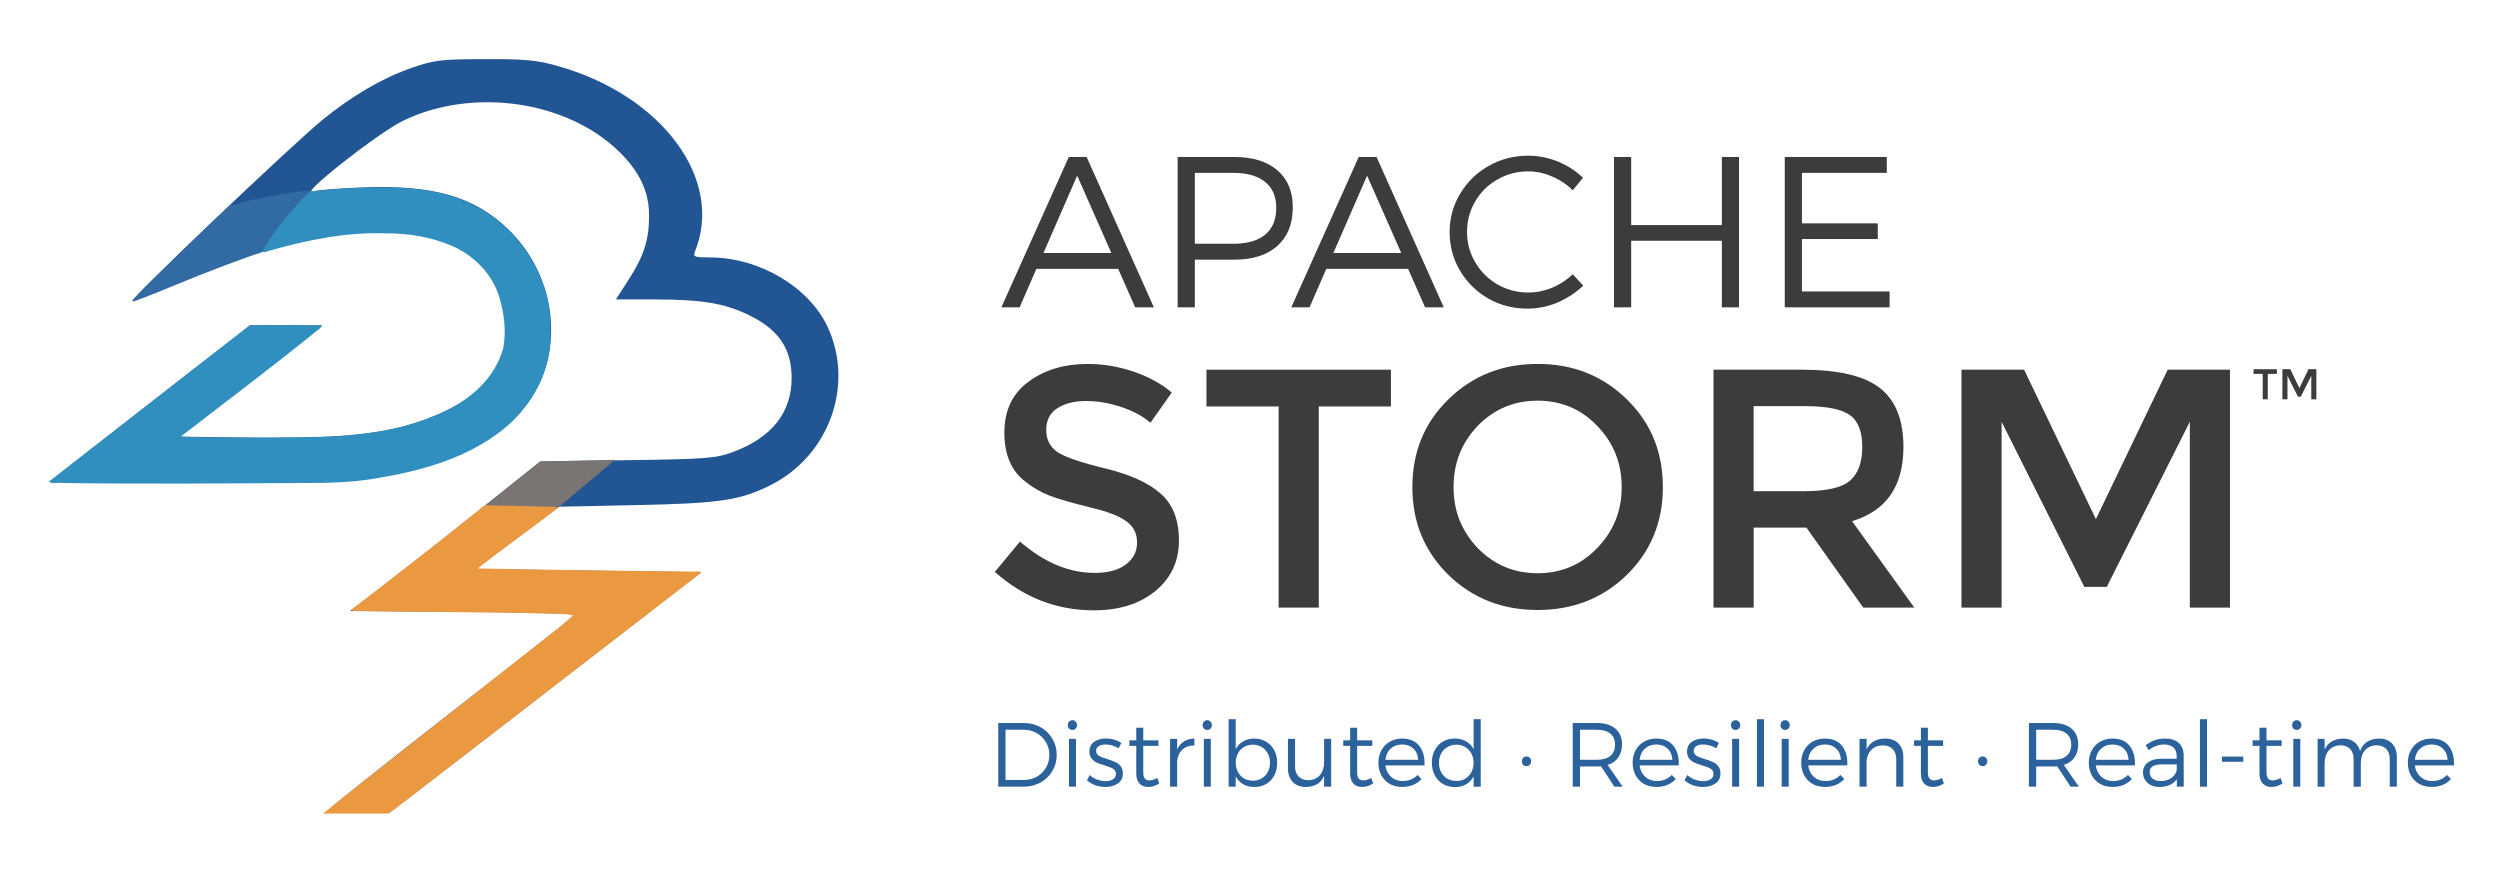<?xml version="1.0" encoding="UTF-8" standalone="no"?>
<!-- Created with Inkscape (http://www.inkscape.org/) -->

<svg
   xmlns:dc="http://purl.org/dc/elements/1.1/"
   xmlns:cc="http://creativecommons.org/ns#"
   xmlns:rdf="http://www.w3.org/1999/02/22-rdf-syntax-ns#"
   xmlns:svg="http://www.w3.org/2000/svg"
   xmlns="http://www.w3.org/2000/svg"
   xmlns:sodipodi="http://sodipodi.sourceforge.net/DTD/sodipodi-0.dtd"
   xmlns:inkscape="http://www.inkscape.org/namespaces/inkscape"
   width="197.085mm"
   height="68.985mm"
   viewBox="-4.025 -1.225 204.88 64.48"
   version="1.1"
   id="svg8"
   inkscape:version="0.92.3 (2405546, 2018-03-11)"
   sodipodi:docname="storm.svg">
  <defs
     id="defs2" />
  <sodipodi:namedview
     id="base"
     pagecolor="#ffffff"
     bordercolor="#666666"
     borderopacity="1.0"
     inkscape:pageopacity="0.0"
     inkscape:pageshadow="2"
     inkscape:zoom="2.8"
     inkscape:cx="93.943495"
     inkscape:cy="42.361348"
     inkscape:document-units="mm"
     inkscape:current-layer="g1013"
     showgrid="true"
     inkscape:snap-global="false"
     fit-margin-top="0"
     fit-margin-left="0"
     fit-margin-right="0"
     fit-margin-bottom="0"
     inkscape:window-width="3726"
     inkscape:window-height="2049"
     inkscape:window-x="114"
     inkscape:window-y="55"
     inkscape:window-maximized="1">
    <inkscape:grid
       type="xygrid"
       id="grid1134" />
  </sodipodi:namedview>
  <g
     inkscape:label="Layer 1"
     inkscape:groupmode="layer"
     id="layer1"
     transform="translate(240.523,-165.653)">
    <g
       id="g950"
       transform="translate(45.887,-5.118)">
      <g
         aria-label="STORM"
         style="font-style:normal;font-variant:normal;font-weight:normal;font-stretch:normal;font-size:27.892px;line-height:125%;font-family:Montserrat;-inkscape-font-specification:Montserrat;letter-spacing:0px;word-spacing:0px;fill:#3c3c3b;fill-opacity:1;stroke:none;stroke-width:2.092px;stroke-linecap:butt;stroke-linejoin:miter;stroke-opacity:1"
         id="text999">
        <path
           d="m -201.433,198.793 q -1.423,0 -2.343,0.586 -0.92,0.586 -0.92,1.785 0,1.171 0.92,1.813 0.92,0.614 3.905,1.339 3.012,0.725 4.519,2.036 1.534,1.311 1.534,3.877 0,2.538 -1.925,4.128 -1.925,1.59 -5.048,1.59 -4.574,0 -8.117,-3.152 l 2.064,-2.482 q 2.957,2.566 6.136,2.566 1.59,0 2.51,-0.669 0.948,-0.697 0.948,-1.813 0,-1.144 -0.893,-1.757 -0.865,-0.642 -3.012,-1.144 -2.148,-0.53 -3.263,-0.948 -1.116,-0.446 -1.98,-1.144 -1.729,-1.311 -1.729,-4.016 0,-2.706 1.952,-4.156 1.98,-1.478 4.881,-1.478 1.869,0 3.71,0.614 1.841,0.614 3.18,1.729 l -1.757,2.482 q -0.865,-0.781 -2.343,-1.283 -1.478,-0.502 -2.929,-0.502 z"
           style="fill:#3c3c3b;fill-opacity:1;stroke-width:2.092px"
           id="path1091" />
        <path
           d="m -182.359,199.239 v 16.484 h -3.291 v -16.484 h -5.913 v -3.012 h 15.118 v 3.012 z"
           style="fill:#3c3c3b;fill-opacity:1;stroke-width:2.092px"
           id="path1093" />
        <path
           d="m -159.543,200.829 q -1.98,-2.064 -4.881,-2.064 -2.901,0 -4.909,2.064 -1.98,2.064 -1.98,5.021 0,2.929 1.98,4.993 2.008,2.064 4.909,2.064 2.901,0 4.881,-2.064 2.008,-2.064 2.008,-4.993 0,-2.957 -2.008,-5.021 z m 2.427,12.217 q -2.957,2.873 -7.308,2.873 -4.351,0 -7.308,-2.873 -2.957,-2.901 -2.957,-7.196 0,-4.323 2.957,-7.196 2.957,-2.901 7.308,-2.901 4.351,0 7.308,2.901 2.957,2.873 2.957,7.196 0,4.295 -2.957,7.196 z"
           style="fill:#3c3c3b;fill-opacity:1;stroke-width:2.092px"
           id="path1095" />
        <path
           d="m -134.445,202.559 q 0,4.825 -4.212,6.08 l 5.104,7.085 h -4.184 l -4.658,-6.555 h -4.323 v 6.555 h -3.291 V 196.227 h 7.252 q 4.463,0 6.387,1.506 1.925,1.506 1.925,4.825 z m -8.172,3.626 q 2.789,0 3.793,-0.865 1.004,-0.865 1.004,-2.761 0,-1.925 -1.032,-2.622 -1.032,-0.725 -3.682,-0.725 h -4.184 v 6.973 z"
           style="fill:#3c3c3b;fill-opacity:1;stroke-width:2.092px"
           id="path1097" />
        <path
           d="m -126.398,215.724 h -3.291 V 196.227 h 5.132 l 5.885,12.245 5.885,-12.245 h 5.104 v 19.497 h -3.291 v -15.229 l -6.806,13.528 h -1.841 l -6.778,-13.528 z"
           style="fill:#3c3c3b;fill-opacity:1;stroke-width:2.092px"
           id="path1099" />
      </g>
      <g
         aria-label="APACHE"
         style="font-style:normal;font-variant:normal;font-weight:normal;font-stretch:normal;font-size:17.604px;line-height:125%;font-family:Montserrat;-inkscape-font-specification:Montserrat;letter-spacing:0px;word-spacing:0px;fill:#3c3c3b;fill-opacity:1;stroke:none;stroke-width:1.32px;stroke-linecap:butt;stroke-linejoin:miter;stroke-opacity:1"
         id="text1003">
        <path
           d="m -197.405,191.117 -1.391,-3.151 h -6.707 l -1.373,3.151 h -1.496 l 5.528,-12.323 h 1.461 l 5.51,12.323 z m -7.517,-4.454 h 5.563 l -2.799,-6.338 z"
           style="font-style:normal;font-variant:normal;font-weight:300;font-stretch:normal;font-family:Montserrat;-inkscape-font-specification:'Montserrat Light';fill:#3c3c3b;fill-opacity:1;stroke-width:1.32px"
           id="path1102" />
        <path
           d="m -189.294,178.794 q 2.289,0 3.538,1.091 1.268,1.074 1.268,3.046 0,2.025 -1.268,3.151 -1.25,1.127 -3.538,1.127 h -3.222 v 3.908 h -1.408 v -12.323 z m -0.053,7.112 q 1.672,0 2.588,-0.739 0.915,-0.757 0.915,-2.201 0,-1.408 -0.915,-2.13 -0.915,-0.739 -2.588,-0.739 h -3.169 v 5.809 z"
           style="font-style:normal;font-variant:normal;font-weight:300;font-stretch:normal;font-family:Montserrat;-inkscape-font-specification:'Montserrat Light';fill:#3c3c3b;fill-opacity:1;stroke-width:1.32px"
           id="path1104" />
        <path
           d="m -173.646,191.117 -1.391,-3.151 h -6.707 l -1.373,3.151 h -1.496 l 5.528,-12.323 h 1.461 l 5.51,12.323 z m -7.517,-4.454 h 5.563 l -2.799,-6.338 z"
           style="font-style:normal;font-variant:normal;font-weight:300;font-stretch:normal;font-family:Montserrat;-inkscape-font-specification:'Montserrat Light';fill:#3c3c3b;fill-opacity:1;stroke-width:1.32px"
           id="path1106" />
        <path
           d="m -161.548,181.523 q -0.722,-0.722 -1.69,-1.127 -0.951,-0.423 -1.954,-0.423 -1.373,0 -2.535,0.669 -1.144,0.651 -1.813,1.796 -0.669,1.144 -0.669,2.5 0,1.338 0.669,2.482 0.669,1.144 1.813,1.813 1.162,0.669 2.535,0.669 1.003,0 1.954,-0.387 0.951,-0.405 1.69,-1.109 l 0.863,0.933 q -0.933,0.88 -2.13,1.391 -1.179,0.493 -2.447,0.493 -1.743,0 -3.204,-0.827 -1.461,-0.845 -2.324,-2.289 -0.845,-1.444 -0.845,-3.169 0,-1.708 0.863,-3.134 0.863,-1.444 2.324,-2.271 1.479,-0.845 3.239,-0.845 1.25,0 2.429,0.475 1.179,0.475 2.077,1.338 z"
           style="font-style:normal;font-variant:normal;font-weight:300;font-stretch:normal;font-family:Montserrat;-inkscape-font-specification:'Montserrat Light';fill:#3c3c3b;fill-opacity:1;stroke-width:1.32px"
           id="path1108" />
        <path
           d="m -158.164,178.794 h 1.408 v 5.581 h 7.429 v -5.581 h 1.408 v 12.323 h -1.408 v -5.457 h -7.429 v 5.457 h -1.408 z"
           style="font-style:normal;font-variant:normal;font-weight:300;font-stretch:normal;font-family:Montserrat;-inkscape-font-specification:'Montserrat Light';fill:#3c3c3b;fill-opacity:1;stroke-width:1.32px"
           id="path1110" />
        <path
           d="m -144.17,178.794 h 8.362 v 1.303 h -6.954 v 4.137 h 6.214 v 1.285 h -6.214 v 4.295 h 7.183 v 1.303 h -8.591 z"
           style="font-style:normal;font-variant:normal;font-weight:300;font-stretch:normal;font-family:Montserrat;-inkscape-font-specification:'Montserrat Light';fill:#3c3c3b;fill-opacity:1;stroke-width:1.32px"
           id="path1112" />
      </g>
    </g>
    <g
       id="g1013"
       transform="translate(-94.589,58.208)">
      <path
         sodipodi:nodetypes="csscccccccccccccsccssssccccccccsccsccscccsccssscsccccccsccscc"
         inkscape:connector-curvature="0"
         id="path960"
         d="m -168.892,174.086 c 0.049,-0.133 4.262,-3.497 9.364,-7.474 11.319,-8.825 10.701,-8.333 10.701,-8.524 0,-0.086 -4.121,-0.188 -9.158,-0.227 l -9.158,-0.07 2.742,-2.096 c 1.508,-1.153 5.013,-3.911 7.789,-6.129 l 5.047,-4.033 7.124,-0.099 c 6.519,-0.091 7.255,-0.148 8.673,-0.674 3.162,-1.174 4.79,-3.222 4.797,-6.036 0.006,-2.359 -1.008,-3.915 -3.313,-5.084 -2.086,-1.058 -3.938,-1.378 -7.988,-1.38 l -3.103,-0.002 1.054,-1.631 c 1.248,-1.93 1.673,-3.27 1.669,-5.248 -0.005,-1.945 -0.757,-3.556 -2.428,-5.201 -4.278,-4.211 -12.018,-5.33 -17.729,-2.563 -2.094,1.014 -8.816,6.329 -7.315,5.783 0.291,-0.106 2.137,-0.251 4.101,-0.322 5.655,-0.206 8.982,0.745 11.742,3.355 3.542,3.35 4.615,8.677 2.58,12.811 -2.119,4.304 -7.282,6.956 -15.247,7.831 -1.629,0.179 -6.914,0.261 -13.756,0.213 l -11.11,-0.078 3.57,-2.791 c 1.963,-1.535 5.671,-4.422 8.24,-6.416 l 4.671,-3.625 h 2.96 2.96 l -1.413,1.139 c -0.777,0.626 -3.423,2.68 -5.879,4.564 l -4.466,3.425 5.921,0.081 c 8.298,0.113 12.089,-0.398 15.807,-2.13 2.124,-0.99 3.595,-2.311 4.449,-3.997 0.569,-1.124 0.653,-1.593 0.569,-3.192 -0.259,-4.921 -3.808,-7.563 -10.16,-7.563 -4.786,0 -9.591,1.228 -16.915,4.322 -1.892,0.799 -3.474,1.419 -3.517,1.377 -0.174,-0.172 13.001,-12.725 15.557,-14.823 2.413,-1.98 4.936,-3.456 7.337,-4.29 1.871,-0.65 2.409,-0.715 6.023,-0.723 3.363,-0.008 4.29,0.083 6.07,0.595 8.518,2.451 13.537,9.305 11.128,15.196 -0.167,0.407 -0.017,0.463 1.246,0.463 4.047,0 8.147,2.438 9.661,5.745 2.17,4.74 0.093,10.484 -4.661,12.894 -2.49,1.262 -4.176,1.516 -11.009,1.657 l -6.35,0.132 -3.424,2.552 -3.424,2.552 9.244,0.132 9.244,0.132 -1.454,1.117 c -0.8,0.614 -5.521,4.262 -10.491,8.107 -4.97,3.845 -10.068,7.777 -11.328,8.739 l -2.292,1.749 h -2.518 c -1.412,0 -2.48,-0.106 -2.43,-0.242 z"
         style="fill:#225593;fill-opacity:1;stroke-width:0.265"
         transform="translate(45.887,-5.118)" />
      <path
         sodipodi:nodetypes="ccccc"
         inkscape:connector-curvature="0"
         id="path960-3"
         d="m -151.575,145.541 6.127,-0.137 -4.57,3.843 -6.124,-0.054 z"
         style="fill:#7a7572;fill-opacity:1;stroke-width:0.265"
         transform="translate(45.887,-5.118)" />
      <path
         sodipodi:nodetypes="ccccccccccccccccccc"
         inkscape:connector-curvature="0"
         id="path995"
         d="m -110.018,144.011 c -0.411,-0.059 -0.607,0.407 -0.93,0.573 -3.373,2.703 -6.787,5.355 -10.217,7.986 0.17,0.224 0.77,0.048 1.1,0.119 4.817,0.099 9.635,0.053 14.452,0.187 0.867,0.053 1.786,-0.028 2.622,0.158 -1.358,1.231 -2.861,2.306 -4.289,3.459 l -14.55,11.441 -1.651,1.343 5.355,-0.006 c 0.164,-0.118 0.389,-0.288 0.56,-0.383 l 0.213,-0.178 c 0,0 18.569,-14.311 24.852,-19.174 -0.124,-0.215 -0.655,-0.037 -0.942,-0.092 -5.789,-0.057 -11.578,-0.138 -17.365,-0.256 2.166,-1.72 4.449,-3.311 6.624,-5.006 -0.429,-0.129 -0.98,-0.034 -1.455,-0.079 -1.46,-0.025 -2.92,-0.06 -4.379,-0.091 z"
         style="opacity:1;fill:#ea9941;fill-opacity:1;stroke:none;stroke-width:0.04;stroke-linecap:round;stroke-linejoin:bevel;stroke-miterlimit:4;stroke-dasharray:none;stroke-opacity:1" />
      <path
         inkscape:connector-curvature="0"
         id="path974"
         d="m -138.821,126.916 c 0.494,-0.57 7.232,-7.11 7.567,-7.345 0.406,-0.284 4,-1.059 5.936,-1.279 0.349,-0.04 0.713,-0.085 0.809,-0.101 0.139,-0.022 0.01,0.133 -0.624,0.753 -1.22,1.193 -2.138,2.348 -2.968,3.732 -0.278,0.464 -0.41,0.623 -0.546,0.657 -0.752,0.189 -4.552,1.628 -7.061,2.674 -1.668,0.696 -3.234,1.302 -3.362,1.302 -0.051,0 0.061,-0.177 0.249,-0.394 z"
         style="opacity:1;fill:#326ba3;fill-opacity:1;stroke:none;stroke-width:0.04;stroke-linecap:round;stroke-linejoin:bevel;stroke-miterlimit:4;stroke-dasharray:none;stroke-opacity:1" />
      <path
         inkscape:connector-curvature="0"
         id="path978"
         d="m -118.84,117.97 c -1.882,0.007 -3.776,0.104 -5.638,0.33 -0.689,0.491 -1.202,1.198 -1.784,1.807 -0.835,0.956 -1.57,2.007 -2.202,3.103 0.102,0.186 0.424,-0.071 0.604,-0.065 3.109,-0.886 6.317,-1.538 9.563,-1.416 1.823,-0.011 3.674,0.298 5.348,1.014 1.839,0.789 3.363,2.341 3.933,4.281 0.382,1.311 0.55,2.733 0.302,4.085 -0.619,2.352 -2.551,4.137 -4.706,5.148 -2.91,1.442 -6.184,1.956 -9.401,2.129 -4.109,0.078 -8.222,0.14 -12.331,10e-4 3.827,-2.955 7.696,-5.859 11.448,-8.909 0.234,-0.209 -0.217,-0.189 -0.345,-0.189 -1.818,-0.041 -3.642,-0.035 -5.458,-0.017 -5.476,4.265 -10.958,8.522 -16.427,12.796 0.171,0.224 0.77,0.047 1.1,0.118 6.548,0.092 13.098,0.035 19.647,5.2e-4 2.025,0.003 4.058,-0.029 6.058,-0.384 3.669,-0.599 7.426,-1.636 10.382,-3.992 2.082,-1.66 3.589,-4.123 3.864,-6.794 0.103,-1.744 0.075,-3.546 -0.592,-5.188 -0.677,-1.818 -1.772,-3.481 -3.245,-4.752 -1.884,-1.744 -4.389,-2.668 -6.913,-2.949 -1.062,-0.14 -2.136,-0.159 -3.206,-0.156 z"
         style="opacity:1;fill:#318fbf;fill-opacity:1;stroke:none;stroke-width:0.04;stroke-linecap:round;stroke-linejoin:bevel;stroke-miterlimit:4;stroke-dasharray:none;stroke-opacity:1" />
    </g>
    <g
       aria-label="Distributed · Resilient · Real-time"
       style="font-style:normal;font-variant:normal;font-weight:normal;font-stretch:normal;font-size:7.454px;line-height:125%;font-family:Montserrat;-inkscape-font-specification:Montserrat;letter-spacing:0px;word-spacing:0px;fill:#2b629c;fill-opacity:1;stroke:none;stroke-width:0.559px;stroke-linecap:butt;stroke-linejoin:miter;stroke-opacity:1"
       id="text1017">
      <path
         d="m -160.632,220.065 q 0.753,0 1.364,0.343 0.611,0.343 0.962,0.939 0.358,0.596 0.358,1.327 0,0.73 -0.358,1.327 -0.35,0.596 -0.969,0.939 -0.619,0.343 -1.379,0.343 h -2.087 v -5.218 z m 0.007,4.666 q 0.574,0 1.044,-0.268 0.477,-0.268 0.753,-0.738 0.276,-0.47 0.276,-1.044 0,-0.581 -0.283,-1.051 -0.276,-0.47 -0.753,-0.738 -0.477,-0.276 -1.058,-0.276 h -1.498 v 4.114 z"
         style="font-style:normal;font-variant:normal;font-weight:300;font-stretch:normal;font-family:Montserrat;-inkscape-font-specification:'Montserrat Light';fill:#2b629c;fill-opacity:1;stroke-width:0.559px"
         id="path1023" />
      <path
         d="m -156.942,221.362 h 0.574 v 3.921 h -0.574 z m 0.283,-1.528 q 0.164,0 0.268,0.119 0.112,0.112 0.112,0.283 0,0.171 -0.112,0.283 -0.104,0.112 -0.268,0.112 -0.164,0 -0.276,-0.112 -0.104,-0.112 -0.104,-0.283 0,-0.171 0.104,-0.283 0.112,-0.119 0.276,-0.119 z"
         style="font-style:normal;font-variant:normal;font-weight:300;font-stretch:normal;font-family:Montserrat;-inkscape-font-specification:'Montserrat Light';fill:#2b629c;fill-opacity:1;stroke-width:0.559px"
         id="path1025" />
      <path
         d="m -152.876,222.137 q -0.231,-0.149 -0.514,-0.231 -0.283,-0.082 -0.552,-0.082 -0.35,0 -0.566,0.134 -0.209,0.127 -0.209,0.395 0,0.186 0.119,0.306 0.119,0.119 0.298,0.194 0.179,0.067 0.492,0.164 0.41,0.127 0.663,0.246 0.261,0.119 0.44,0.343 0.179,0.224 0.179,0.589 0,0.544 -0.417,0.827 -0.41,0.283 -1.021,0.283 -0.425,0 -0.827,-0.142 -0.403,-0.149 -0.678,-0.41 l 0.224,-0.425 q 0.246,0.231 0.596,0.365 0.358,0.134 0.708,0.134 0.373,0 0.604,-0.149 0.239,-0.149 0.239,-0.44 0,-0.283 -0.231,-0.425 -0.231,-0.142 -0.701,-0.276 -0.395,-0.119 -0.641,-0.231 -0.246,-0.119 -0.425,-0.335 -0.171,-0.216 -0.171,-0.566 0,-0.529 0.388,-0.798 0.388,-0.276 0.976,-0.276 0.343,0 0.671,0.097 0.328,0.097 0.581,0.261 z"
         style="font-style:normal;font-variant:normal;font-weight:300;font-stretch:normal;font-family:Montserrat;-inkscape-font-specification:'Montserrat Light';fill:#2b629c;fill-opacity:1;stroke-width:0.559px"
         id="path1027" />
      <path
         d="m -149.543,225.014 q -0.44,0.291 -0.902,0.291 -0.447,0 -0.716,-0.276 -0.268,-0.283 -0.268,-0.835 v -2.258 h -0.566 v -0.455 h 0.566 v -1.029 h 0.574 v 1.029 h 1.245 v 0.455 h -1.245 v 2.162 q 0,0.35 0.127,0.514 0.134,0.157 0.395,0.157 0.306,-0.015 0.626,-0.201 z"
         style="font-style:normal;font-variant:normal;font-weight:300;font-stretch:normal;font-family:Montserrat;-inkscape-font-specification:'Montserrat Light';fill:#2b629c;fill-opacity:1;stroke-width:0.559px"
         id="path1029" />
      <path
         d="m -148.077,222.234 q 0.194,-0.432 0.552,-0.656 0.358,-0.231 0.857,-0.239 v 0.566 q -0.611,-0.007 -0.984,0.343 -0.373,0.343 -0.425,0.947 v 2.087 h -0.581 v -3.921 h 0.581 z"
         style="font-style:normal;font-variant:normal;font-weight:300;font-stretch:normal;font-family:Montserrat;-inkscape-font-specification:'Montserrat Light';fill:#2b629c;fill-opacity:1;stroke-width:0.559px"
         id="path1031" />
      <path
         d="m -145.893,221.362 h 0.574 v 3.921 h -0.574 z m 0.283,-1.528 q 0.164,0 0.268,0.119 0.112,0.112 0.112,0.283 0,0.171 -0.112,0.283 -0.104,0.112 -0.268,0.112 -0.164,0 -0.276,-0.112 -0.104,-0.112 -0.104,-0.283 0,-0.171 0.104,-0.283 0.112,-0.119 0.276,-0.119 z"
         style="font-style:normal;font-variant:normal;font-weight:300;font-stretch:normal;font-family:Montserrat;-inkscape-font-specification:'Montserrat Light';fill:#2b629c;fill-opacity:1;stroke-width:0.559px"
         id="path1033" />
      <path
         d="m -141.766,221.339 q 0.552,0 0.976,0.253 0.432,0.253 0.671,0.708 0.239,0.447 0.239,1.029 0,0.574 -0.239,1.029 -0.231,0.447 -0.656,0.701 -0.425,0.246 -0.976,0.246 -0.522,0 -0.917,-0.224 -0.388,-0.231 -0.611,-0.641 v 0.842 h -0.581 v -5.531 h 0.581 v 2.452 q 0.224,-0.41 0.611,-0.634 0.395,-0.231 0.902,-0.231 z m -0.104,3.451 q 0.403,0 0.723,-0.186 0.321,-0.194 0.499,-0.529 0.179,-0.335 0.179,-0.76 0,-0.417 -0.179,-0.753 -0.179,-0.343 -0.499,-0.529 -0.321,-0.194 -0.723,-0.194 -0.41,0 -0.73,0.194 -0.321,0.186 -0.499,0.522 -0.179,0.335 -0.179,0.76 0,0.425 0.179,0.76 0.179,0.335 0.499,0.529 0.321,0.186 0.73,0.186 z"
         style="font-style:normal;font-variant:normal;font-weight:300;font-stretch:normal;font-family:Montserrat;-inkscape-font-specification:'Montserrat Light';fill:#2b629c;fill-opacity:1;stroke-width:0.559px"
         id="path1035" />
      <path
         d="m -135.455,221.362 v 3.921 h -0.581 v -0.887 q -0.38,0.894 -1.491,0.909 -0.686,0 -1.081,-0.41 -0.388,-0.41 -0.388,-1.118 v -2.415 h 0.581 v 2.266 q 0,0.522 0.291,0.82 0.291,0.298 0.798,0.298 0.604,-0.007 0.947,-0.41 0.343,-0.403 0.343,-1.051 v -1.923 z"
         style="font-style:normal;font-variant:normal;font-weight:300;font-stretch:normal;font-family:Montserrat;-inkscape-font-specification:'Montserrat Light';fill:#2b629c;fill-opacity:1;stroke-width:0.559px"
         id="path1037" />
      <path
         d="m -132.015,225.014 q -0.44,0.291 -0.902,0.291 -0.447,0 -0.716,-0.276 -0.268,-0.283 -0.268,-0.835 v -2.258 h -0.566 v -0.455 h 0.566 v -1.029 h 0.574 v 1.029 h 1.245 v 0.455 h -1.245 v 2.162 q 0,0.35 0.127,0.514 0.134,0.157 0.395,0.157 0.306,-0.015 0.626,-0.201 z"
         style="font-style:normal;font-variant:normal;font-weight:300;font-stretch:normal;font-family:Montserrat;-inkscape-font-specification:'Montserrat Light';fill:#2b629c;fill-opacity:1;stroke-width:0.559px"
         id="path1039" />
      <path
         d="m -129.639,221.339 q 0.932,0 1.401,0.596 0.477,0.589 0.432,1.603 h -3.205 q 0.074,0.581 0.462,0.932 0.388,0.35 0.962,0.35 0.358,0 0.671,-0.127 0.313,-0.134 0.544,-0.373 l 0.321,0.335 q -0.283,0.313 -0.693,0.484 -0.403,0.164 -0.887,0.164 -0.574,0 -1.021,-0.246 -0.44,-0.253 -0.686,-0.701 -0.246,-0.455 -0.246,-1.036 0,-0.574 0.246,-1.021 0.246,-0.455 0.686,-0.708 0.447,-0.253 1.014,-0.253 z m 1.312,1.737 q -0.03,-0.574 -0.388,-0.909 -0.35,-0.343 -0.924,-0.343 -0.566,0 -0.939,0.343 -0.373,0.335 -0.432,0.909 z"
         style="font-style:normal;font-variant:normal;font-weight:300;font-stretch:normal;font-family:Montserrat;-inkscape-font-specification:'Montserrat Light';fill:#2b629c;fill-opacity:1;stroke-width:0.559px"
         id="path1041" />
      <path
         d="m -123.2,219.752 v 5.531 h -0.581 v -0.842 q -0.224,0.417 -0.619,0.648 -0.388,0.224 -0.909,0.224 -0.552,0 -0.984,-0.253 -0.432,-0.253 -0.671,-0.708 -0.239,-0.455 -0.239,-1.036 0,-0.581 0.239,-1.029 0.239,-0.455 0.663,-0.701 0.432,-0.253 0.984,-0.253 0.522,0 0.917,0.231 0.403,0.224 0.619,0.648 v -2.46 z m -1.998,5.061 q 0.41,0 0.73,-0.186 0.321,-0.194 0.499,-0.529 0.186,-0.343 0.186,-0.768 0,-0.425 -0.186,-0.768 -0.179,-0.343 -0.499,-0.529 -0.321,-0.194 -0.73,-0.194 -0.41,0 -0.738,0.194 -0.321,0.186 -0.507,0.529 -0.179,0.343 -0.179,0.768 0,0.425 0.179,0.768 0.186,0.335 0.507,0.529 0.328,0.186 0.738,0.186 z"
         style="font-style:normal;font-variant:normal;font-weight:300;font-stretch:normal;font-family:Montserrat;-inkscape-font-specification:'Montserrat Light';fill:#2b629c;fill-opacity:1;stroke-width:0.559px"
         id="path1043" />
      <path
         d="m -119.447,222.8 q 0.164,0 0.268,0.119 0.112,0.112 0.112,0.283 0,0.171 -0.112,0.283 -0.104,0.112 -0.268,0.112 -0.164,0 -0.276,-0.112 -0.104,-0.112 -0.104,-0.283 0,-0.171 0.104,-0.283 0.112,-0.119 0.276,-0.119 z"
         style="font-style:normal;font-variant:normal;font-weight:300;font-stretch:normal;font-family:Montserrat;-inkscape-font-specification:'Montserrat Light';fill:#2b629c;fill-opacity:1;stroke-width:0.559px"
         id="path1045" />
      <path
         d="m -112.247,225.282 -1.096,-1.67 q -0.209,0.015 -0.335,0.015 h -1.386 v 1.655 h -0.596 v -5.218 h 1.983 q 0.976,0 1.513,0.462 0.544,0.455 0.544,1.289 0,0.641 -0.306,1.073 -0.306,0.432 -0.872,0.611 l 1.23,1.781 z m -1.431,-2.206 q 0.716,0 1.096,-0.313 0.388,-0.321 0.388,-0.932 0,-0.596 -0.388,-0.902 -0.38,-0.313 -1.096,-0.313 h -1.386 v 2.46 z"
         style="font-style:normal;font-variant:normal;font-weight:300;font-stretch:normal;font-family:Montserrat;-inkscape-font-specification:'Montserrat Light';fill:#2b629c;fill-opacity:1;stroke-width:0.559px"
         id="path1047" />
      <path
         d="m -108.806,221.339 q 0.932,0 1.401,0.596 0.477,0.589 0.432,1.603 h -3.205 q 0.074,0.581 0.462,0.932 0.388,0.35 0.962,0.35 0.358,0 0.671,-0.127 0.313,-0.134 0.544,-0.373 l 0.321,0.335 q -0.283,0.313 -0.693,0.484 -0.403,0.164 -0.887,0.164 -0.574,0 -1.021,-0.246 -0.44,-0.253 -0.686,-0.701 -0.246,-0.455 -0.246,-1.036 0,-0.574 0.246,-1.021 0.246,-0.455 0.686,-0.708 0.447,-0.253 1.014,-0.253 z m 1.312,1.737 q -0.03,-0.574 -0.388,-0.909 -0.35,-0.343 -0.924,-0.343 -0.566,0 -0.939,0.343 -0.373,0.335 -0.432,0.909 z"
         style="font-style:normal;font-variant:normal;font-weight:300;font-stretch:normal;font-family:Montserrat;-inkscape-font-specification:'Montserrat Light';fill:#2b629c;fill-opacity:1;stroke-width:0.559px"
         id="path1049" />
      <path
         d="m -103.902,222.137 q -0.231,-0.149 -0.514,-0.231 -0.283,-0.082 -0.552,-0.082 -0.35,0 -0.566,0.134 -0.209,0.127 -0.209,0.395 0,0.186 0.119,0.306 0.119,0.119 0.298,0.194 0.179,0.067 0.492,0.164 0.41,0.127 0.663,0.246 0.261,0.119 0.44,0.343 0.179,0.224 0.179,0.589 0,0.544 -0.417,0.827 -0.41,0.283 -1.021,0.283 -0.425,0 -0.827,-0.142 -0.403,-0.149 -0.678,-0.41 l 0.224,-0.425 q 0.246,0.231 0.596,0.365 0.358,0.134 0.708,0.134 0.373,0 0.604,-0.149 0.239,-0.149 0.239,-0.44 0,-0.283 -0.231,-0.425 -0.231,-0.142 -0.701,-0.276 -0.395,-0.119 -0.641,-0.231 -0.246,-0.119 -0.425,-0.335 -0.171,-0.216 -0.171,-0.566 0,-0.529 0.388,-0.798 0.388,-0.276 0.976,-0.276 0.343,0 0.671,0.097 0.328,0.097 0.581,0.261 z"
         style="font-style:normal;font-variant:normal;font-weight:300;font-stretch:normal;font-family:Montserrat;-inkscape-font-specification:'Montserrat Light';fill:#2b629c;fill-opacity:1;stroke-width:0.559px"
         id="path1051" />
      <path
         d="m -102.597,221.362 h 0.574 v 3.921 h -0.574 z m 0.283,-1.528 q 0.164,0 0.268,0.119 0.112,0.112 0.112,0.283 0,0.171 -0.112,0.283 -0.104,0.112 -0.268,0.112 -0.164,0 -0.276,-0.112 -0.104,-0.112 -0.104,-0.283 0,-0.171 0.104,-0.283 0.112,-0.119 0.276,-0.119 z"
         style="font-style:normal;font-variant:normal;font-weight:300;font-stretch:normal;font-family:Montserrat;-inkscape-font-specification:'Montserrat Light';fill:#2b629c;fill-opacity:1;stroke-width:0.559px"
         id="path1053" />
      <path
         d="m -100.565,219.752 h 0.581 v 5.531 h -0.581 z"
         style="font-style:normal;font-variant:normal;font-weight:300;font-stretch:normal;font-family:Montserrat;-inkscape-font-specification:'Montserrat Light';fill:#2b629c;fill-opacity:1;stroke-width:0.559px"
         id="path1055" />
      <path
         d="m -98.535,221.362 h 0.574 v 3.921 h -0.574 z m 0.283,-1.528 q 0.164,0 0.268,0.119 0.112,0.112 0.112,0.283 0,0.171 -0.112,0.283 -0.104,0.112 -0.268,0.112 -0.164,0 -0.276,-0.112 -0.104,-0.112 -0.104,-0.283 0,-0.171 0.104,-0.283 0.112,-0.119 0.276,-0.119 z"
         style="font-style:normal;font-variant:normal;font-weight:300;font-stretch:normal;font-family:Montserrat;-inkscape-font-specification:'Montserrat Light';fill:#2b629c;fill-opacity:1;stroke-width:0.559px"
         id="path1057" />
      <path
         d="m -94.991,221.339 q 0.932,0 1.401,0.596 0.477,0.589 0.432,1.603 h -3.205 q 0.075,0.581 0.462,0.932 0.388,0.35 0.962,0.35 0.358,0 0.671,-0.127 0.313,-0.134 0.544,-0.373 l 0.321,0.335 q -0.283,0.313 -0.693,0.484 -0.403,0.164 -0.887,0.164 -0.574,0 -1.021,-0.246 -0.44,-0.253 -0.686,-0.701 -0.246,-0.455 -0.246,-1.036 0,-0.574 0.246,-1.021 0.246,-0.455 0.686,-0.708 0.447,-0.253 1.014,-0.253 z m 1.312,1.737 q -0.03,-0.574 -0.388,-0.909 -0.35,-0.343 -0.924,-0.343 -0.566,0 -0.939,0.343 -0.373,0.335 -0.432,0.909 z"
         style="font-style:normal;font-variant:normal;font-weight:300;font-stretch:normal;font-family:Montserrat;-inkscape-font-specification:'Montserrat Light';fill:#2b629c;fill-opacity:1;stroke-width:0.559px"
         id="path1059" />
      <path
         d="m -90.057,221.339 q 0.701,0 1.096,0.41 0.395,0.403 0.395,1.118 v 2.415 h -0.581 v -2.266 q 0,-0.522 -0.298,-0.82 -0.291,-0.298 -0.812,-0.298 -0.574,0.007 -0.924,0.358 -0.343,0.343 -0.395,0.924 v 2.102 h -0.581 v -3.921 h 0.581 v 0.865 q 0.403,-0.872 1.521,-0.887 z"
         style="font-style:normal;font-variant:normal;font-weight:300;font-stretch:normal;font-family:Montserrat;-inkscape-font-specification:'Montserrat Light';fill:#2b629c;fill-opacity:1;stroke-width:0.559px"
         id="path1061" />
      <path
         d="m -85.24,225.014 q -0.44,0.291 -0.902,0.291 -0.447,0 -0.716,-0.276 -0.268,-0.283 -0.268,-0.835 v -2.258 h -0.566 v -0.455 h 0.566 v -1.029 h 0.574 v 1.029 h 1.245 v 0.455 h -1.245 v 2.162 q 0,0.35 0.127,0.514 0.134,0.157 0.395,0.157 0.306,-0.015 0.626,-0.201 z"
         style="font-style:normal;font-variant:normal;font-weight:300;font-stretch:normal;font-family:Montserrat;-inkscape-font-specification:'Montserrat Light';fill:#2b629c;fill-opacity:1;stroke-width:0.559px"
         id="path1063" />
      <path
         d="m -82.062,222.8 q 0.164,0 0.268,0.119 0.112,0.112 0.112,0.283 0,0.171 -0.112,0.283 -0.104,0.112 -0.268,0.112 -0.164,0 -0.276,-0.112 -0.104,-0.112 -0.104,-0.283 0,-0.171 0.104,-0.283 0.112,-0.119 0.276,-0.119 z"
         style="font-style:normal;font-variant:normal;font-weight:300;font-stretch:normal;font-family:Montserrat;-inkscape-font-specification:'Montserrat Light';fill:#2b629c;fill-opacity:1;stroke-width:0.559px"
         id="path1065" />
      <path
         d="m -74.862,225.282 -1.096,-1.67 q -0.209,0.015 -0.335,0.015 h -1.386 v 1.655 h -0.596 v -5.218 h 1.983 q 0.976,0 1.513,0.462 0.544,0.455 0.544,1.289 0,0.641 -0.306,1.073 -0.306,0.432 -0.872,0.611 l 1.23,1.781 z m -1.431,-2.206 q 0.716,0 1.096,-0.313 0.388,-0.321 0.388,-0.932 0,-0.596 -0.388,-0.902 -0.38,-0.313 -1.096,-0.313 h -1.386 v 2.46 z"
         style="font-style:normal;font-variant:normal;font-weight:300;font-stretch:normal;font-family:Montserrat;-inkscape-font-specification:'Montserrat Light';fill:#2b629c;fill-opacity:1;stroke-width:0.559px"
         id="path1067" />
      <path
         d="m -71.421,221.339 q 0.932,0 1.401,0.596 0.477,0.589 0.432,1.603 h -3.205 q 0.075,0.581 0.462,0.932 0.388,0.35 0.962,0.35 0.358,0 0.671,-0.127 0.313,-0.134 0.544,-0.373 l 0.321,0.335 q -0.283,0.313 -0.693,0.484 -0.403,0.164 -0.887,0.164 -0.574,0 -1.021,-0.246 -0.44,-0.253 -0.686,-0.701 -0.246,-0.455 -0.246,-1.036 0,-0.574 0.246,-1.021 0.246,-0.455 0.686,-0.708 0.447,-0.253 1.014,-0.253 z m 1.312,1.737 q -0.03,-0.574 -0.388,-0.909 -0.35,-0.343 -0.924,-0.343 -0.566,0 -0.939,0.343 -0.373,0.335 -0.432,0.909 z"
         style="font-style:normal;font-variant:normal;font-weight:300;font-stretch:normal;font-family:Montserrat;-inkscape-font-specification:'Montserrat Light';fill:#2b629c;fill-opacity:1;stroke-width:0.559px"
         id="path1069" />
      <path
         d="m -66.152,225.282 v -0.611 q -0.47,0.634 -1.439,0.634 -0.395,0 -0.701,-0.157 -0.306,-0.157 -0.47,-0.425 -0.164,-0.268 -0.164,-0.604 0,-0.514 0.388,-0.812 0.388,-0.306 1.081,-0.313 h 1.289 v -0.246 q 0,-0.44 -0.268,-0.678 -0.268,-0.246 -0.783,-0.246 -0.604,0 -1.245,0.455 l -0.246,-0.41 q 0.417,-0.276 0.768,-0.403 0.358,-0.127 0.835,-0.127 0.723,0 1.111,0.358 0.395,0.358 0.403,0.991 l 0.007,2.594 z m -1.327,-0.462 q 0.499,0 0.85,-0.231 0.358,-0.239 0.47,-0.656 v -0.477 h -1.222 q -0.999,0 -0.999,0.641 0,0.328 0.246,0.529 0.246,0.194 0.656,0.194 z"
         style="font-style:normal;font-variant:normal;font-weight:300;font-stretch:normal;font-family:Montserrat;-inkscape-font-specification:'Montserrat Light';fill:#2b629c;fill-opacity:1;stroke-width:0.559px"
         id="path1071" />
      <path
         d="m -64.258,219.752 h 0.581 v 5.531 h -0.581 z"
         style="font-style:normal;font-variant:normal;font-weight:300;font-stretch:normal;font-family:Montserrat;-inkscape-font-specification:'Montserrat Light';fill:#2b629c;fill-opacity:1;stroke-width:0.559px"
         id="path1073" />
      <path
         d="m -62.459,222.815 h 1.752 v 0.425 h -1.752 z"
         style="font-style:normal;font-variant:normal;font-weight:300;font-stretch:normal;font-family:Montserrat;-inkscape-font-specification:'Montserrat Light';fill:#2b629c;fill-opacity:1;stroke-width:0.559px"
         id="path1075" />
      <path
         d="m -57.492,225.014 q -0.44,0.291 -0.902,0.291 -0.447,0 -0.716,-0.276 -0.268,-0.283 -0.268,-0.835 v -2.258 h -0.566 v -0.455 h 0.566 v -1.029 h 0.574 v 1.029 h 1.245 v 0.455 h -1.245 v 2.162 q 0,0.35 0.127,0.514 0.134,0.157 0.395,0.157 0.306,-0.015 0.626,-0.201 z"
         style="font-style:normal;font-variant:normal;font-weight:300;font-stretch:normal;font-family:Montserrat;-inkscape-font-specification:'Montserrat Light';fill:#2b629c;fill-opacity:1;stroke-width:0.559px"
         id="path1077" />
      <path
         d="m -56.608,221.362 h 0.574 v 3.921 h -0.574 z m 0.283,-1.528 q 0.164,0 0.268,0.119 0.112,0.112 0.112,0.283 0,0.171 -0.112,0.283 -0.104,0.112 -0.268,0.112 -0.164,0 -0.276,-0.112 -0.104,-0.112 -0.104,-0.283 0,-0.171 0.104,-0.283 0.112,-0.119 0.276,-0.119 z"
         style="font-style:normal;font-variant:normal;font-weight:300;font-stretch:normal;font-family:Montserrat;-inkscape-font-specification:'Montserrat Light';fill:#2b629c;fill-opacity:1;stroke-width:0.559px"
         id="path1079" />
      <path
         d="m -49.583,221.339 q 0.686,0 1.073,0.41 0.388,0.403 0.388,1.118 v 2.415 h -0.581 v -2.266 q 0,-0.529 -0.291,-0.827 -0.291,-0.298 -0.798,-0.298 -0.604,0.015 -0.947,0.417 -0.335,0.395 -0.335,1.044 v 1.931 h -0.589 v -2.266 q 0,-0.529 -0.291,-0.827 -0.283,-0.298 -0.798,-0.298 -0.596,0.015 -0.947,0.417 -0.343,0.403 -0.343,1.044 v 1.931 h -0.574 v -3.921 h 0.574 v 0.887 q 0.194,-0.447 0.574,-0.671 0.38,-0.231 0.924,-0.239 0.552,0 0.917,0.268 0.365,0.268 0.492,0.753 0.179,-0.507 0.574,-0.76 0.403,-0.253 0.976,-0.261 z"
         style="font-style:normal;font-variant:normal;font-weight:300;font-stretch:normal;font-family:Montserrat;-inkscape-font-specification:'Montserrat Light';fill:#2b629c;fill-opacity:1;stroke-width:0.559px"
         id="path1081" />
      <path
         d="m -45.275,221.339 q 0.932,0 1.401,0.596 0.477,0.589 0.432,1.603 h -3.205 q 0.075,0.581 0.462,0.932 0.388,0.35 0.962,0.35 0.358,0 0.671,-0.127 0.313,-0.134 0.544,-0.373 l 0.321,0.335 q -0.283,0.313 -0.693,0.484 -0.403,0.164 -0.887,0.164 -0.574,0 -1.021,-0.246 -0.44,-0.253 -0.686,-0.701 -0.246,-0.455 -0.246,-1.036 0,-0.574 0.246,-1.021 0.246,-0.455 0.686,-0.708 0.447,-0.253 1.014,-0.253 z m 1.312,1.737 q -0.03,-0.574 -0.388,-0.909 -0.35,-0.343 -0.924,-0.343 -0.566,0 -0.939,0.343 -0.373,0.335 -0.432,0.909 z"
         style="font-style:normal;font-variant:normal;font-weight:300;font-stretch:normal;font-family:Montserrat;-inkscape-font-specification:'Montserrat Light';fill:#2b629c;fill-opacity:1;stroke-width:0.559px"
         id="path1083" />
    </g>
    <g
       aria-label="TM"
       style="font-style:normal;font-variant:normal;font-weight:normal;font-stretch:normal;font-size:3.528px;line-height:125%;font-family:Montserrat;-inkscape-font-specification:Montserrat;letter-spacing:0px;word-spacing:0px;fill:#3c3c3b;fill-opacity:1;stroke:none;stroke-width:0.265px;stroke-linecap:butt;stroke-linejoin:miter;stroke-opacity:1"
       id="text1021">
      <path
         d="m -58.699,191.452 v 2.085 h -0.416 v -2.085 h -0.748 v -0.381 h 1.912 v 0.381 z"
         style="fill:#3c3c3b;fill-opacity:1;stroke-width:0.265px"
         id="path1086" />
      <path
         d="m -57.085,193.536 h -0.416 v -2.466 h 0.649 l 0.744,1.549 0.744,-1.549 h 0.646 v 2.466 h -0.416 v -1.926 l -0.861,1.711 h -0.233 l -0.857,-1.711 z"
         style="fill:#3c3c3b;fill-opacity:1;stroke-width:0.265px"
         id="path1088" />
    </g>
  </g>
</svg>
